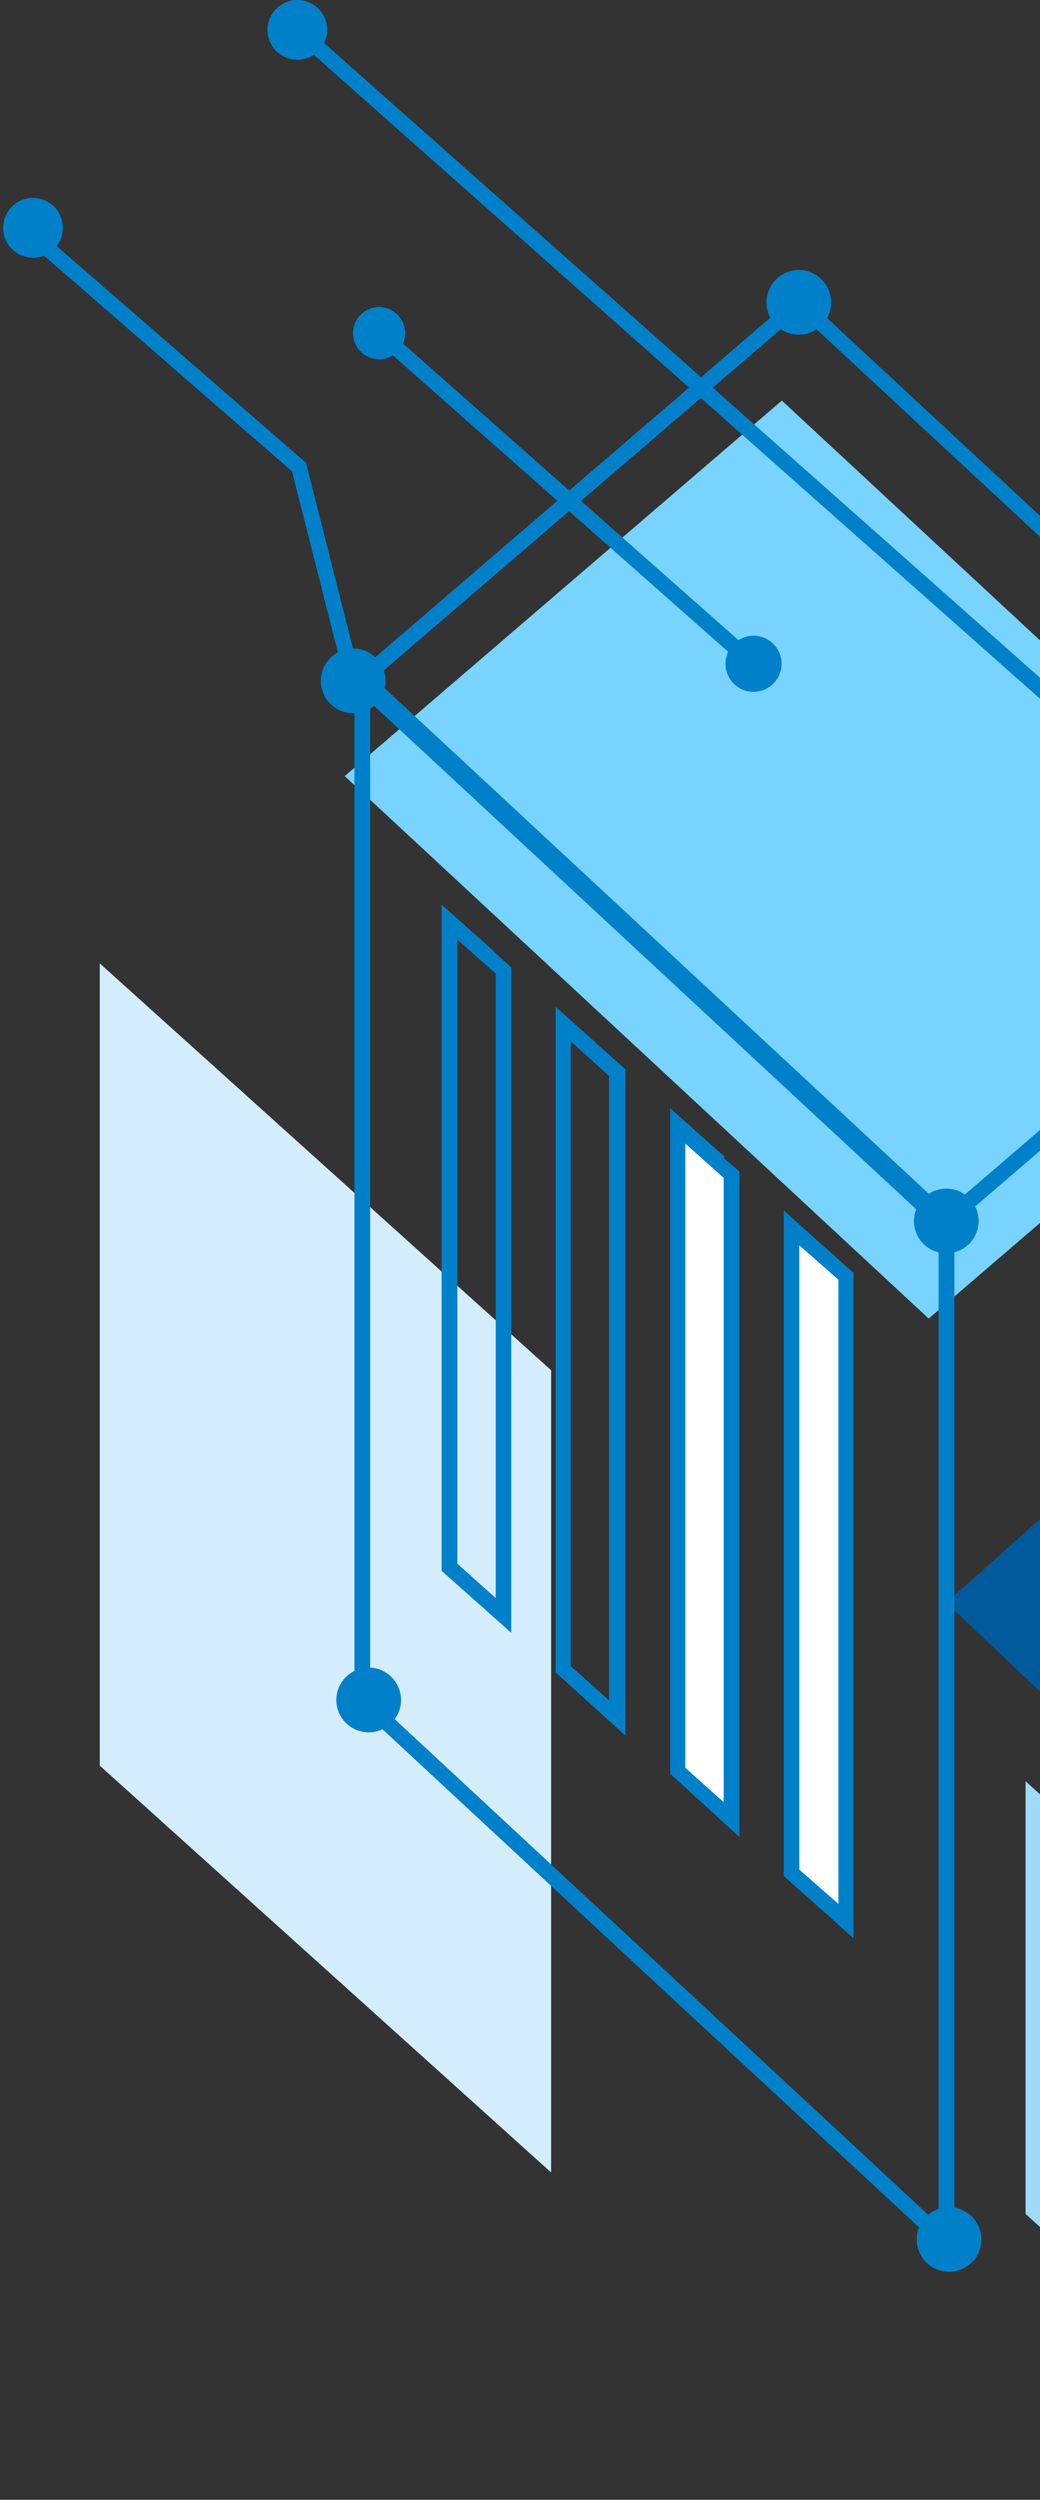 <svg width="331" height="795" viewBox="0 0 331 795" fill="none" xmlns="http://www.w3.org/2000/svg">
<rect x="0" y="0" width="331" height="795" fill="#333333" stroke="none"/>
<path fill-rule="evenodd" clip-rule="evenodd" d="M586.699 529.474L450.557 651.063L301.175 509.721L434.951 390.289L586.699 529.474Z" fill="#005A9C"/>
<path fill-rule="evenodd" clip-rule="evenodd" d="M434.703 299.906L248.836 127.398L109.706 246.83L295.573 419.337L434.703 299.906Z" fill="#78D3FF"/>
<path fill-rule="evenodd" clip-rule="evenodd" d="M175.406 435.771L31.752 306.38V561.51L175.406 690.901V435.771Z" fill="#D4EDFC"/>
<path fill-rule="evenodd" clip-rule="evenodd" d="M403.859 636.29L326.408 566.49V704.098L403.859 773.898V636.29Z" fill="#A1DAF8"/>
<path fill-rule="evenodd" clip-rule="evenodd" d="M302.046 701.898C300.012 701.898 298.024 702.501 296.332 703.63C294.64 704.759 293.321 706.364 292.54 708.242C291.76 710.12 291.554 712.187 291.947 714.182C292.341 716.178 293.318 718.011 294.753 719.452C296.188 720.893 298.019 721.877 300.013 722.279C302.007 722.68 304.075 722.482 305.957 721.71C307.838 720.937 309.449 719.625 310.585 717.938C311.721 716.251 312.332 714.265 312.34 712.231C312.34 709.498 311.257 706.876 309.328 704.939C307.398 703.003 304.78 701.909 302.046 701.898Z" fill="#0080C8"/>
<path d="M302.878 388.298L112.819 211.931V541.674C176.463 600.768 240.106 659.806 303.75 718.788V389.044L302.961 388.298H302.878ZM117.8 223.301L298.728 391.202V707.418L117.8 539.475V223.301Z" fill="#0080C8"/>
<path d="M442.005 267.041L254.478 93.039L111.57 215.79C174.716 274.358 237.903 332.967 301.131 391.618L444.039 268.908L442.005 267.041ZM254.353 99.596L436.609 268.7L301.256 384.895L119.125 215.79L254.436 99.596H254.353Z" fill="#0080C8"/>
<path fill-rule="evenodd" clip-rule="evenodd" d="M301.175 378.006C299.139 378.006 297.149 378.609 295.456 379.74C293.763 380.871 292.444 382.478 291.665 384.359C290.886 386.24 290.682 388.309 291.079 390.305C291.476 392.301 292.457 394.135 293.896 395.575C295.336 397.014 297.17 397.994 299.167 398.391C301.164 398.788 303.233 398.584 305.114 397.805C306.995 397.027 308.603 395.707 309.734 394.015C310.865 392.323 311.469 390.333 311.469 388.297C311.469 385.568 310.384 382.95 308.454 381.02C306.523 379.09 303.905 378.006 301.175 378.006Z" fill="#0080C8"/>
<path fill-rule="evenodd" clip-rule="evenodd" d="M117.339 530.346C115.303 530.346 113.313 530.949 111.62 532.08C109.928 533.211 108.608 534.818 107.829 536.699C107.05 538.579 106.846 540.649 107.243 542.645C107.641 544.641 108.621 546.475 110.06 547.914C111.5 549.354 113.334 550.334 115.331 550.731C117.328 551.128 119.397 550.924 121.278 550.145C123.159 549.366 124.767 548.047 125.898 546.355C127.029 544.662 127.633 542.673 127.633 540.637C127.633 537.908 126.548 535.29 124.618 533.36C122.688 531.43 120.069 530.346 117.339 530.346Z" fill="#0080C8"/>
<path fill-rule="evenodd" clip-rule="evenodd" d="M254.23 85.859C252.194 85.859 250.204 86.463 248.511 87.594C246.818 88.725 245.499 90.332 244.72 92.213C243.941 94.093 243.737 96.162 244.134 98.159C244.531 100.155 245.511 101.989 246.951 103.428C248.391 104.867 250.225 105.848 252.221 106.245C254.218 106.642 256.288 106.438 258.169 105.659C260.05 104.88 261.657 103.561 262.789 101.869C263.92 100.176 264.523 98.186 264.523 96.151C264.523 93.421 263.439 90.804 261.508 88.874C259.578 86.944 256.96 85.859 254.23 85.859Z" fill="#0080C8"/>
<path d="M145.569 298.786L157.772 309.659V508.227L145.569 497.313V298.786ZM157.149 302.479L140.546 287.706V499.554L162.711 519.265V307.625L157.107 302.645L157.149 302.479Z" fill="#0080C8"/>
<path d="M181.84 331.32L193.835 342.193V540.761L181.632 529.847V331.32H181.84ZM189.601 331.569L176.859 320.24V531.88L199.023 551.924V339.993L189.601 331.694V331.569Z" fill="#0080C8"/>
<path fill-rule="evenodd" clip-rule="evenodd" d="M215.629 358.17L232.812 373.483V578.649L215.629 563.336V358.17Z" fill="white"/>
<path d="M218.118 363.689L230.321 374.603V573.13L218.118 562.216V363.689ZM230.571 367.839L213.304 352.443V564.084L235.344 584.21V372.57L230.446 368.42L230.571 367.839Z" fill="#0080C8"/>
<path fill-rule="evenodd" clip-rule="evenodd" d="M251.947 390.538L269.172 405.851V611.017L251.947 595.705V390.538Z" fill="white"/>
<path d="M254.396 396.058L266.848 406.972V605.498L254.396 594.584V396.058ZM270.749 404.025L249.457 384.978V596.618L271.621 616.371V404.731L270.749 404.025Z" fill="#0080C8"/>
<path fill-rule="evenodd" clip-rule="evenodd" d="M112.402 206.246C110.366 206.246 108.376 206.85 106.683 207.981C104.99 209.111 103.671 210.719 102.892 212.599C102.113 214.48 101.909 216.549 102.306 218.545C102.703 220.542 103.683 222.376 105.123 223.815C106.563 225.254 108.397 226.234 110.394 226.631C112.39 227.029 114.46 226.825 116.341 226.046C118.222 225.267 119.83 223.948 120.961 222.255C122.092 220.563 122.695 218.573 122.695 216.538C122.695 213.808 121.611 211.19 119.68 209.26C117.75 207.33 115.132 206.246 112.402 206.246Z" fill="#0080C8"/>
<path d="M382.902 312.066L367.296 247.702L96.299 7.636L92.978 11.329L362.813 250.4L378.129 313.228L382.902 312.066Z" fill="#0080C8"/>
<path fill-rule="evenodd" clip-rule="evenodd" d="M94.635 9.10229e-05C92.754 0 90.915 0.559 89.35 1.605C87.787 2.651 86.568 4.137 85.85 5.876C85.132 7.615 84.946 9.528 85.316 11.372C85.686 13.217 86.596 14.91 87.929 16.238C89.263 17.565 90.96 18.467 92.807 18.829C94.653 19.191 96.566 18.997 98.302 18.271C100.038 17.545 101.519 16.321 102.559 14.752C103.598 13.184 104.149 11.343 104.141 9.462C104.141 8.216 103.894 6.982 103.416 5.831C102.938 4.681 102.237 3.636 101.354 2.757C100.471 1.877 99.423 1.181 98.27 0.708C97.117 0.235 95.882 -0.005 94.635 9.10229e-05Z" fill="#0080C8"/>
<path d="M119.043 107.729L237.959 212.761L241.238 209.067L122.322 103.994L119.043 107.729Z" fill="#0080C8"/>
<path fill-rule="evenodd" clip-rule="evenodd" d="M120.66 97.644C119.018 97.644 117.413 98.131 116.048 99.043C114.683 99.955 113.619 101.251 112.99 102.768C112.362 104.285 112.198 105.953 112.518 107.563C112.838 109.173 113.629 110.652 114.79 111.813C115.951 112.974 117.43 113.764 119.04 114.084C120.651 114.405 122.32 114.24 123.836 113.612C125.353 112.984 126.65 111.92 127.562 110.555C128.474 109.19 128.961 107.586 128.961 105.944C128.961 103.743 128.086 101.632 126.53 100.075C124.973 98.519 122.861 97.644 120.66 97.644Z" fill="#0080C8"/>
<path fill-rule="evenodd" clip-rule="evenodd" d="M239.868 202.179C238.101 202.171 236.372 202.687 234.899 203.662C233.426 204.638 232.275 206.028 231.594 207.658C230.912 209.287 230.729 211.082 231.069 212.816C231.408 214.549 232.255 216.143 233.501 217.395C234.748 218.647 236.338 219.501 238.07 219.848C239.802 220.196 241.598 220.022 243.231 219.348C244.865 218.674 246.261 217.53 247.243 216.062C248.225 214.594 248.75 212.867 248.75 211.101C248.75 208.742 247.815 206.479 246.151 204.807C244.486 203.135 242.227 202.19 239.868 202.179Z" fill="#0080C8"/>
<path d="M114.809 215.915L97.376 147.152L8.012 69.551L4.774 73.286L92.935 149.891L109.994 217.118L114.809 215.915Z" fill="#0080C8"/>
<path fill-rule="evenodd" clip-rule="evenodd" d="M10.503 62.952C8.623 62.952 6.785 63.51 5.222 64.554C3.659 65.598 2.441 67.082 1.721 68.819C1.002 70.555 0.814 72.466 1.18 74.309C1.547 76.153 2.452 77.846 3.782 79.175C5.111 80.504 6.805 81.409 8.648 81.776C10.492 82.142 12.403 81.954 14.14 81.235C15.877 80.516 17.361 79.298 18.406 77.735C19.45 76.172 20.008 74.335 20.008 72.455C20.008 69.935 19.006 67.518 17.224 65.736C15.441 63.953 13.024 62.952 10.503 62.952Z" fill="#0080C8"/>
</svg>

